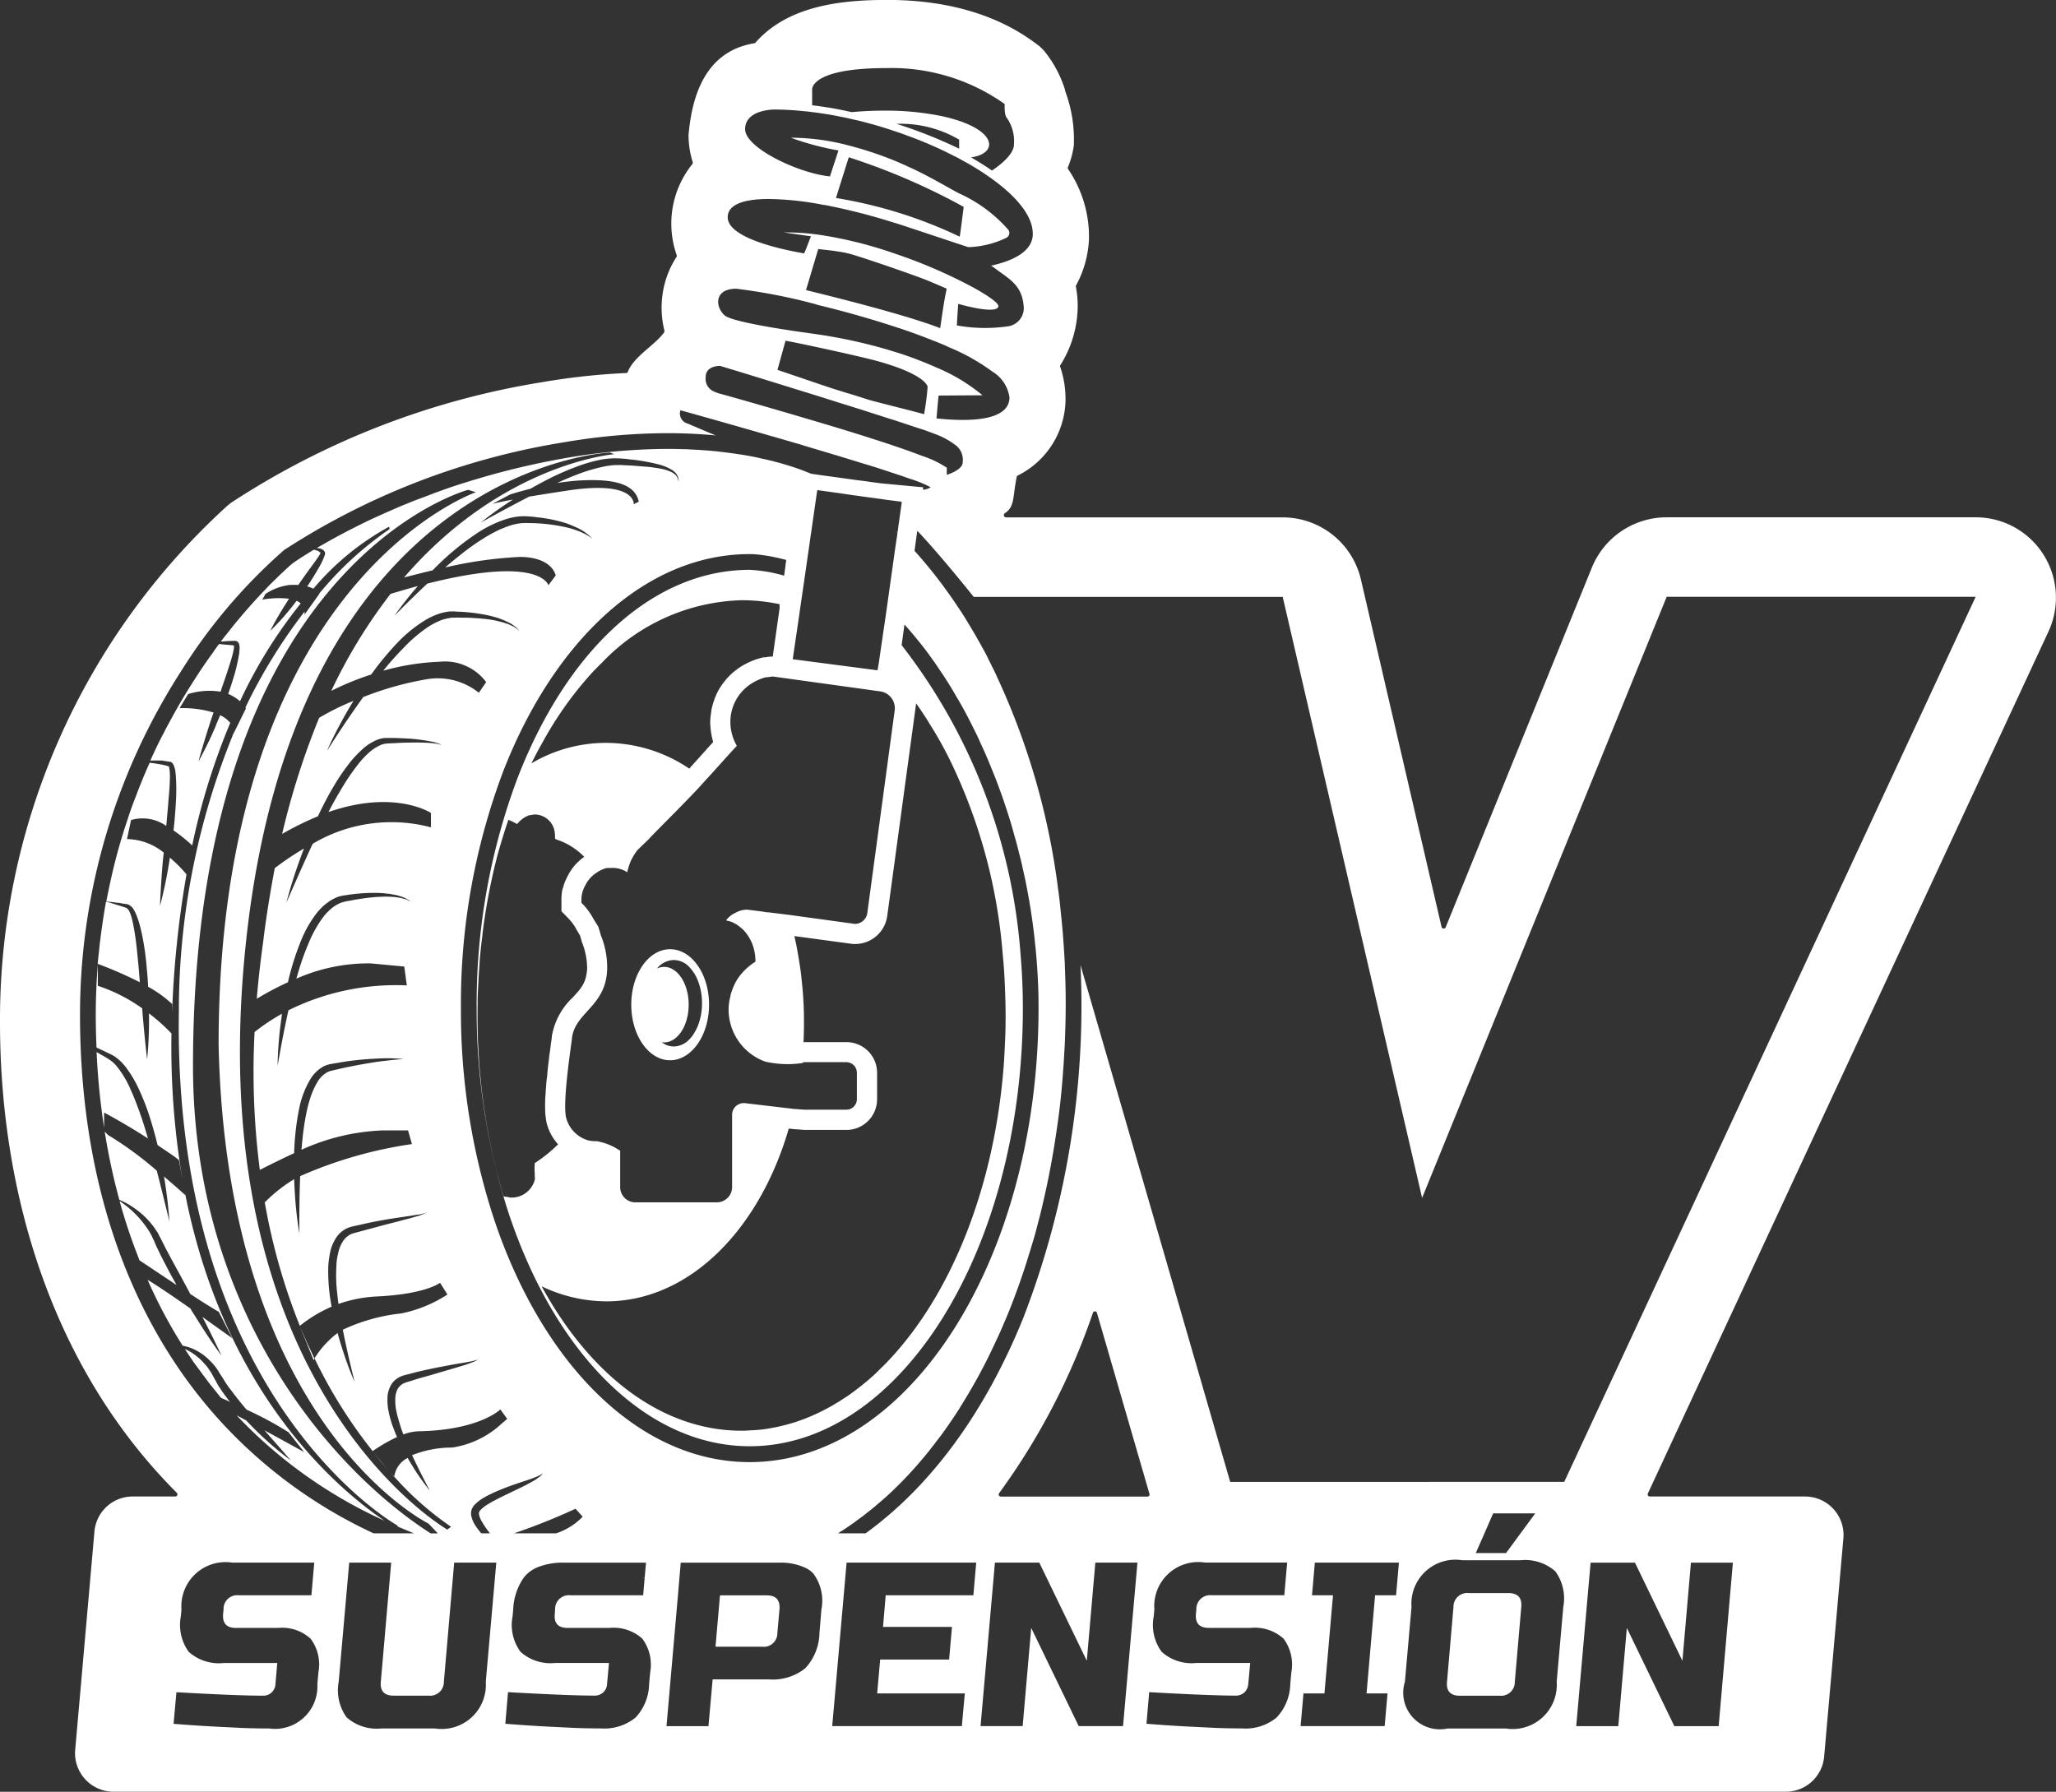 <svg xmlns="http://www.w3.org/2000/svg" width="122.848" height="107.061" viewBox="0 0 122.848 107.061">
  <rect x="0" y="0" width="122.848" height="107.061" fill="#333333" stroke="none"/>
  <g id="Grupo_20" data-name="Grupo 20" transform="translate(-31.519 -27.97)">
    <path id="Trazado_2098" data-name="Trazado 2098" d="M37.417,63.842c-.036-.44-.081-.878-.126-1.317s-.107-.878-.188-1.307a5.2,5.2,0,0,0-.143-.626,2.506,2.506,0,0,0-.109-.287.477.477,0,0,0-.161-.205.088.088,0,0,0-.053-.027l-.081-.027-.161-.054-.321-.1c-.109-.036-.216-.061-.322-.1s-.2-.061-.3-.08c-.09.5-.171,1-.243,1.522-.036.25-.071.5-.1.76-.017.117-.036.241-.044.358s-.027.233-.036.358c-.027.233-.054.475-.073.716a24.4,24.4,0,0,1,2.517,1.1Z" transform="translate(2.402 22.135)" fill="#fff"/>
    <path id="Trazado_2099" data-name="Trazado 2099" d="M39.98,52.766h.18a.048.048,0,0,1,.036.01.124.124,0,0,1,.09.044.019.019,0,0,1,.017.019l.019.008a.1.1,0,0,0,.027.036.475.475,0,0,0,.025.063.988.988,0,0,1,.037.178.764.764,0,0,1-.01.161,1.611,1.611,0,0,1-.027.306,10.913,10.913,0,0,1-.25,1.119c-.109.367-.224.735-.35,1.093-.008.044-.036.088-.044.134a2.709,2.709,0,0,1,.706.438,28.424,28.424,0,0,1,3.627-5.846.905.905,0,0,0-.251-.153c-.143.2-.3.394-.457.582a13.093,13.093,0,0,1-1.11,1.208c.241-.492.519-.957.806-1.424.107-.161.205-.331.312-.492a5.419,5.419,0,0,0-1.594.054l.188-.341a3.4,3.4,0,0,1,1.433-.536c.2-.008.367-.008.528,0a.1.1,0,0,0,.027-.036c.3-.448.626-.888.94-1.317.08-.107.153-.224.233-.331.036-.054.063-.107.1-.161a.3.3,0,0,0,.027-.063c-.008-.027-.063-.063-.107-.1s-.117-.044-.18-.071a.46.46,0,0,0-.115-.027c-.081.046-.161.1-.234.144s-.134.088-.2.124c-.394.243-.635.412-.742.484a.136.136,0,0,0-.036.027.03.03,0,0,0-.019.008s-.161.126-.438.385c-.081.081-.18.17-.287.268-.063.063-.134.126-.207.2l-.151.151c-.2.188-.421.412-.653.664-.109.107-.216.222-.322.339-.429.457-.9.995-1.4,1.6-.144.17-.278.35-.421.528s-.3.368-.44.565l.385-.027C39.783,52.776,39.881,52.776,39.98,52.766Z" transform="translate(5.425 13.495)" fill="#fff"/>
    <path id="Trazado_2100" data-name="Trazado 2100" d="M35.768,67.283l.107.053.1.054c.036.027.063.044.1.071a3.375,3.375,0,0,1,.339.287c.1.107.2.224.287.331.09.126.17.241.251.358a8.5,8.5,0,0,1,.421.743,14.328,14.328,0,0,1,.645,1.567c.178.528.331,1.066.474,1.6.027.126.063.243.09.367.421.3.913.6,1.28.9l.243,1.361a47.128,47.128,0,0,1-.691-8.926,11.254,11.254,0,0,0-1.343-1.2v.071A24.32,24.32,0,0,1,37.96,67.6c-.107-.894-.188-1.772-.268-2.658l-.027-.394A9.822,9.822,0,0,0,35.014,63.2v-1.28c-.08.984-.124,2-.124,3.035,0,.394.008.8.017,1.192.008.25.019.5.027.742l.743.35Z" transform="translate(2.351 23.673)" fill="#fff"/>
    <path id="Trazado_2101" data-name="Trazado 2101" d="M37.874,57.658l.081.008.027.008h.027a.275.275,0,0,1,.088.054c.019.009.036.036.054.044a.135.135,0,0,0,.036.054l.019.054.017.044a1.346,1.346,0,0,1,.09.35c.008.107.027.222.027.331a10.49,10.49,0,0,1,.008,1.307c-.019.429-.054.859-.09,1.29-.017.2-.036.384-.063.572a9.459,9.459,0,0,1,1.12.9,40.056,40.056,0,0,1,2.273-7.324,1.764,1.764,0,0,0-.6-.457c-.107.233-.205.475-.3.716a21.967,21.967,0,0,1-1,2.05c.2-.743.421-1.46.653-2.184.08-.251.161-.5.251-.743a6.433,6.433,0,0,0-2.033-.26l.511-.842a4.254,4.254,0,0,1,1.943-.143,1.035,1.035,0,0,0,.044-.153c.126-.358.251-.716.367-1.074s.233-.708.322-1.066c.019-.088.036-.178.054-.26a.652.652,0,0,0,.008-.124.131.131,0,0,0,0-.081l-.1-.017-.287-.027c-.161-.008-.322-.027-.492-.046h-.008c-.126.161-.251.333-.367.511q-.552.751-1.1,1.612c-.519.8-1.039,1.682-1.541,2.622-.088.161-.178.322-.258.492-.3.555-.574,1.129-.842,1.728.241-.008.484-.008.725,0C37.652,57.63,37.759,57.639,37.874,57.658Z" transform="translate(3.689 15.812)" fill="#fff"/>
    <path id="Trazado_2102" data-name="Trazado 2102" d="M36.235,63.234l.17.027.08.008a.323.323,0,0,1,.109.036.746.746,0,0,1,.3.278,2.856,2.856,0,0,1,.161.322,5.623,5.623,0,0,1,.214.645c.117.446.2.886.27,1.334s.115.878.151,1.324c.037.341.054.672.073,1a7.215,7.215,0,0,1,1.433,1.03v.484a59.828,59.828,0,0,1,.859-8.229,8,8,0,0,0-.995-1c-.017.117-.036.243-.053.367-.144.842-.314,1.692-.538,2.526.036-.869.09-1.719.161-2.578.019-.207.046-.4.063-.618a3.579,3.579,0,0,0-2.193-.806l.241-1.137a2.448,2.448,0,0,1,2.1.35c.017-.107.025-.224.036-.35.036-.421.08-.85.107-1.271.044-.429.071-.85.08-1.271,0-.1,0-.205-.008-.3a2.03,2.03,0,0,0-.036-.287.2.2,0,0,0-.027-.081h-.008l-.081-.025c-.1-.027-.2-.054-.3-.073-.251-.044-.5-.088-.752-.115-.178.394-.35.8-.511,1.208-.107.251-.205.511-.3.771-.071.17-.134.339-.2.519-.1.268-.2.545-.287.832a33.656,33.656,0,0,0-1.056,3.814c-.071.314-.134.636-.2.959a.393.393,0,0,0-.019.107.25.25,0,0,1-.008.08c.214.019.421.046.635.073C36.011,63.19,36.128,63.217,36.235,63.234Z" transform="translate(2.608 18.722)" fill="#fff"/>
    <path id="Trazado_2103" data-name="Trazado 2103" d="M44.638,79.068c.322.411.643.788.949,1.137Z" transform="translate(9.148 35.631)" fill="#fff"/>
    <path id="Trazado_2104" data-name="Trazado 2104" d="M37.537,68.734c-.18-.519-.377-1.029-.6-1.521a5.852,5.852,0,0,0-.823-1.37,2.873,2.873,0,0,0-.278-.278.522.522,0,0,1-.071-.054.543.543,0,0,1-.08-.053A.678.678,0,0,1,35.6,65.4l-.09-.054-.591-.339a41.843,41.843,0,0,0,.448,4.513v-.9s1.29.681,2.624,1.55C37.849,69.693,37.706,69.209,37.537,68.734Z" transform="translate(2.372 25.828)" fill="#fff"/>
    <path id="Trazado_2105" data-name="Trazado 2105" d="M42.952,76.6c-.3-.618-.591-1.261-.878-1.942l.823,2.023Z" transform="translate(7.36 32.556)" fill="#fff"/>
    <path id="Trazado_2106" data-name="Trazado 2106" d="M45.484,80.074a.026.026,0,0,1,.008-.017c-.08-.081-.151-.161-.233-.251Z" transform="translate(9.582 36.146)" fill="#fff"/>
    <path id="Trazado_2107" data-name="Trazado 2107" d="M40.837,70.347l.01-.01a.313.313,0,0,1-.019-.063Z" transform="translate(6.492 29.499)" fill="#fff"/>
    <path id="Trazado_2108" data-name="Trazado 2108" d="M40.723,78.617a.26.26,0,0,0-.063-.073c-.063-.088-.126-.17-.2-.268l-.188-.26-.178-.268-.09-.134c-.027-.054-.054-.1-.081-.153l-.3-.547a.619.619,0,0,0-.08-.124l-.09-.136a1.448,1.448,0,0,0-.18-.233,3.734,3.734,0,0,0-.922-.8,3.176,3.176,0,0,0-.322-.161c.161.251.331.5.5.752.446.609.76,1.03,1.012,1.361l.643.8C40.357,78.445,40.535,78.527,40.723,78.617Z" transform="translate(4.539 33.119)" fill="#fff"/>
    <path id="Trazado_2109" data-name="Trazado 2109" d="M39.131,75.267c-.126-.233-.26-.465-.385-.7l-.339-.645c-.109-.216-.224-.429-.322-.645-.054-.115-.109-.224-.161-.331l-.144-.339c-.053-.1-.1-.207-.143-.306l-.09-.151a.84.84,0,0,0-.09-.153,6.044,6.044,0,0,0-1.728-1.747,34.109,34.109,0,0,0,1.183,3.519v.019C37.332,74.067,38.218,74.659,39.131,75.267Z" transform="translate(2.935 29.484)" fill="#fff"/>
    <path id="Trazado_2110" data-name="Trazado 2110" d="M41.518,81.522a3.025,3.025,0,0,1,.429.519l.17.277.171.26.08.134.081.126.178.26c.134.161.251.331.385.5.214.277.438.555.67.823a21.02,21.02,0,0,1,2.507,1.351l.932,1.183c-.134-.071-1.2-.664-2.373-1.3.519.591,1.057,1.19,1.577,1.8a19.382,19.382,0,0,1-1.962-1.674c-.241-.233-.474-.475-.706-.716-.2-.109-.385-.207-.574-.306a28.031,28.031,0,0,0,8.846,6.3C49.37,89.338,42.369,83.652,40,71.459l.019.143s-.672-.608-1.271-1.11c.151.886.26,1.782.322,2.677-.251-1.012-.494-2.023-.754-3.026a20.876,20.876,0,0,0-2.909-2.13l-.2-.205c.008.1.027.187.044.287a37.757,37.757,0,0,0,.825,3.778v.008a4.657,4.657,0,0,1,1,.572A4.872,4.872,0,0,1,38.134,73.5a1.746,1.746,0,0,1,.107.16l.109.153c.063.107.115.224.178.341s.107.205.161.312l.161.322c.224.421.448.842.681,1.263.268.484.528.976.788,1.46.681.446,1.307.842,1.7,1.064l.806,1.577c-.09-.063-.859-.609-1.782-1.271.394.76.779,1.531,1.137,2.31-.572-.779-1.1-1.594-1.611-2.419-.09-.134-.17-.268-.251-.4-.957-.672-1.969-1.361-2.551-1.709A29.66,29.66,0,0,0,39.862,80.6a3.006,3.006,0,0,1,.555.16A3.249,3.249,0,0,1,41.518,81.522Z" transform="translate(2.571 27.778)" fill="#fff"/>
    <path id="Trazado_2111" data-name="Trazado 2111" d="M59.759,84.132H56.975l-.268,3.07h2.784a.813.813,0,0,0,.913-.833l.126-1.4C60.573,84.409,60.324,84.132,59.759,84.132Z" transform="translate(17.564 39.162)" fill="#fff"/>
    <path id="Trazado_2112" data-name="Trazado 2112" d="M86.131,84.052H83.76a.821.821,0,0,0-.913.833l-.385,4.467c-.054.555.205.833.76.833H85.6a.822.822,0,0,0,.913-.833l.385-4.467C86.948,84.33,86.688,84.052,86.131,84.052Z" transform="translate(35.518 39.106)" fill="#fff"/>
    <path id="Trazado_2113" data-name="Trazado 2113" d="M153.613,61.1a4.787,4.787,0,0,0-4.057-2.22H131.1a4.823,4.823,0,0,0-4.459,2.989l-8.739,21.5a.13.13,0,0,1-.249-.017l-4.817-20.753a4.8,4.8,0,0,0-4.683-3.715H91.631a.137.137,0,0,1-.081-.243c.618-.4.467-.957.716-2.157a.11.11,0,0,1,.063-.1,5.131,5.131,0,0,0,2.857-4.549,5.966,5.966,0,0,0-.322-1.952.114.114,0,0,1,.019-.107,6.674,6.674,0,0,0,1.029-3.625,6.351,6.351,0,0,0-.115-1.093,6.4,6.4,0,0,0,.788-2.758,7.165,7.165,0,0,0-1.244-4.225.132.132,0,0,1-.019-.1,5.289,5.289,0,0,0,.358-1.3,8.239,8.239,0,0,0-.457-3.1,1.56,1.56,0,0,1-.08-.278A6.942,6.942,0,0,0,93.9,31a3.6,3.6,0,0,0-.285-.278c-.9-.681-3.608-2.756-9.07-2.756-2.65,0-5.927.3-7.9,2.568a.053.053,0,0,1-.046.019c-3.089.5-3.751,3.42-3.939,5.47a5.4,5.4,0,0,0,.251,1.638.145.145,0,0,1-.027.117,5.668,5.668,0,0,0-.932,5.435.139.139,0,0,1-.008.107,5.343,5.343,0,0,0-.572,1.154,5.667,5.667,0,0,0-.153,3.25.149.149,0,0,1-.019.109c-.528.742-1.826,1.45-2.166,2.354-.019.036-.044.071-.09.071a40.474,40.474,0,0,0-5.077.555,47.685,47.685,0,0,0-18.5,7.171c-.071.046-.143.109-.214.161A41.474,41.474,0,0,0,31.519,89.066c0,10.116,3.07,20.609,10.564,28.1a.13.13,0,0,1-.088.222H39.434a2.291,2.291,0,0,0-2.274,2.113l-1.146,13a2.3,2.3,0,0,0,2.274,2.526h99.953a2.3,2.3,0,0,0,2.274-2.113l1.146-13a2.3,2.3,0,0,0-2.274-2.526H130.1a.128.128,0,0,1-.117-.187l23.932-51.49A4.818,4.818,0,0,0,153.613,61.1ZM80.045,33.3a.556.556,0,0,1,.143-.322c.306-.375,1.263-.94,4.289-.94a11.687,11.687,0,0,1,6.974,2.078l.1.071s-.044.691.153.861a2.461,2.461,0,0,1,.4,1.558c0,.618-.93,1.3-1.315,1.556-.054-.036-.1-.071-.153-.107-.339-.233-.716-.457-1.091-.681,1.728-.25,1.548-1.772-1.826-2.48a16.733,16.733,0,0,0-3.359-.314c-.706,0-1.37.037-1.96.09-.446-.107-.886-.188-1.288-.26-.314-.044-.645-.1-1.012-.143a.122.122,0,0,0-.054-.008Zm8.784,3.018v.536a28.265,28.265,0,0,0-3.743-1.485A6.9,6.9,0,0,1,88.829,36.314ZM77.458,39.86a18.176,18.176,0,0,1,3.294.358h.036c.063.008.126.025.188.036a36.006,36.006,0,0,1,3.929,1.012.033.033,0,0,1,.027.008c.161.044.331.1.492.153,1.012.331,3.519,1.173,3.922,1.3a.387.387,0,0,0,.1.008,5.6,5.6,0,0,0,2.2-.555.326.326,0,0,0,.134-.465,8.608,8.608,0,0,0-2.945-2.186c-.027-.008-.063-.036-.09-.044-.9-.492-1.942-1.11-3.043-1.594a.3.3,0,0,0-.09-.044c-.126-.054-.26-.109-.385-.17a21.055,21.055,0,0,0-2.991-1.013,13.5,13.5,0,0,0-3.464-.465,16.726,16.726,0,0,0,2.846.762l-.509,1.548c-1.853-.178-5.068-1.692-5.068-2.819,0-1.147,1.629-1.175,1.736-1.175a16.7,16.7,0,0,1,1.864.109,1.824,1.824,0,0,1,.205.017c.063.01.134.019.2.027.331.036.662.09,1,.144.214.036.429.071.653.124.214.037.438.09.662.136.107.025.207.053.314.071a.218.218,0,0,0,.071.017c.735.18,1.46.385,2.176.628.1.036.2.071.3.1l.375.134a.113.113,0,0,1,.063.027A22.836,22.836,0,0,1,88.542,37.3a1.093,1.093,0,0,1,.178.09.429.429,0,0,1,.117.063.287.287,0,0,1,.08.044,15.55,15.55,0,0,1,1.5.9l.18.124c.063.036.115.081.178.126,1.514,1.085,2.454,2.247,2.454,3.286V42c-.036.959-1.1,1.46-1.971,1.711-.09.027-.178.053-.26.071-.1.027-.178.044-.268.063a1.965,1.965,0,0,1,.233.153l.216.161c.733.536,1.433.922,1.512,2.174A1.1,1.1,0,0,1,91.8,47.46a9.543,9.543,0,0,1-3.106-.044c.008-.3.08-1.29.08-1.29s2.256.662,2.4.161c.063-.2-.779-.788-2.132-1.468a2.126,2.126,0,0,0-.2-.1A30.135,30.135,0,0,0,85.212,43.2a.579.579,0,0,0-.109-.036,25,25,0,0,0-4.333-1.119,14.075,14.075,0,0,0-2.256-.188h-.161l1.629.233c-.027.008-.358.949-.421,1.02C78.3,42.894,75,42.205,75,40.951,75,40.182,75.971,39.86,77.458,39.86Zm4.011-.059c.054-.178.764-2.434.764-2.434A39.2,39.2,0,0,1,89.1,40.331s-.221,1.779-.239,1.779A27.343,27.343,0,0,0,81.469,39.8Zm6.226,7.777c-2.015-.788-6.3-1.853-8.016-2.274l.732-2.458c0,.019,1.141.1,1.811.273.555.126,4,1.314,4.712,1.609.01,0,1.152.485,1.152.494C87.88,46.145,87.73,47.408,87.695,47.577ZM75.5,45.221h.01a34.679,34.679,0,0,1,4.7.913c.071.027.153.046.241.073,1.487.358,3.135.823,4.71,1.343.08.027.153.044.224.071q1.021.349,1.96.725c.019.01.036.01.054.019.285.115.555.224.815.35a12.238,12.238,0,0,1,2.6,1.458,2.15,2.15,0,0,1,1.022,1.541c0,1.843-4.1,1.261-4.36,1.261,0,0,.09-1.091.126-1.37l2.622-.017A10.757,10.757,0,0,0,87.4,49.9l-.054-.027c-.6-.26-1.29-.536-2.1-.8-.233-.073-.482-.144-.733-.224a31,31,0,0,0-4.3-.923l-.564-.08s-4.272-.574-4.817-1.02C74.271,46.359,74.137,45.232,75.5,45.221Zm11.236,7.5c-.341-.107-2.828-.723-3.257-.847-.457-.144-.932-.3-1.414-.44l-.645-.2c-.492-.153-3.43-1.163-3.447-1.163l.482-1.743c1.047.188,4.644.976,5.557,1.236l.134.037c.207.061.4.124.6.187,1.889.618,2.193,1.173,2.2,1.3A15.941,15.941,0,0,1,86.732,52.724Zm-12.2-2.891s.536.161,1.387.421,2.033.626,3.3,1.02l.348.107c.878.27,1.8.565,2.687.842.9.278,1.772.565,2.534.806.088.027.178.054.26.081.1.036.178.061.268.088.591.2,1.1.368,1.5.492a.331.331,0,0,0,.09.036c.187.073.339.126.457.171a4.614,4.614,0,0,1,1.181.626c.017.008.036.027.054.036a1.1,1.1,0,0,1,.438,1.039c0,.375-.626.635-.859.716a.224.224,0,0,1-.09.027v-.421a6.069,6.069,0,0,0-1.477-.708c-1.621-.626-4.262-1.45-6.67-2.157-2.739-.815-5.175-1.5-5.408-1.558a2.392,2.392,0,0,1-.492-.2.009.009,0,0,0-.01-.008.817.817,0,0,1-.348-.788C73.68,49.842,74.457,49.833,74.53,49.833ZM36.3,88.627a37.894,37.894,0,0,1,6.042-20.556,32.567,32.567,0,0,1,6.1-7.19l.017-.017.019-.019A43.285,43.285,0,0,1,65.263,54.39a36.954,36.954,0,0,1,6.151-.538c1.039,0,2,.054,2.865.134-.358-.151-.681-.285-.949-.4-.421-.178-.7-.3-.771-.322a.62.62,0,0,1-.385-.779c.8.216,4.029,1.129,7.288,2.078.019.008.046.019.071.027,1.137.339,2.356.7,3.529,1.066l.143.044c.134.036.268.08.4.117l.019.025h.063c.708.234,1.351.44,1.87.618a.383.383,0,0,0,.1.036l.019.01c.054.008.09.036.134.044a.543.543,0,0,0,.1.036,6.6,6.6,0,0,1,1.217.5.916.916,0,0,1-.465.143l.019-.143-2.5-.234-.752-.1-.153-.025-.653-.081-.241-.036-1.9-.26L80,56.279h-.019a.579.579,0,0,0-.107-.046,14.114,14.114,0,0,0-1.361-.482c-.205-.063-.421-.126-.645-.18-.115-.036-.233-.063-.35-.09-.17-.044-.331-.08-.509-.115-.216-.054-.44-.1-.672-.144-.287-.053-.591-.1-.894-.143-.287-.044-.591-.08-.9-.117-.547-.063-1.119-.107-1.736-.134-.117-.008-.243-.017-.377-.017-.331-.01-.662-.019-1.012-.019a36.3,36.3,0,0,0-5.99.528,46.457,46.457,0,0,0-5.085,1.173c-.708.207-1.4.421-2.05.645-.331.117-.662.233-.984.358s-.645.243-.949.358c-.18.063-.358.144-.538.216-.367.143-.716.3-1.056.448-.171.071-.341.151-.5.222-.547.243-1.047.484-1.5.716-.233.117-.465.234-.681.35-.322.17-.626.331-.894.484s-.53.3-.752.429a.725.725,0,0,1,.2.027.518.518,0,0,1,.233.126.25.25,0,0,1,.044.063l.008.017.01.01v.025a.061.061,0,0,1,.008.037v.025a.418.418,0,0,1-.036.134,1.936,1.936,0,0,1-.081.207,4.067,4.067,0,0,1-.178.367c-.243.429-.5.85-.771,1.254a1.81,1.81,0,0,1,.368.134A15.9,15.9,0,0,1,54.77,59.44l.027.143a20.48,20.48,0,0,0-4.208,3.86l.008.017-.886,1.236a1.4,1.4,0,0,0,.008-.188,32.131,32.131,0,0,0-3.537,5.74c.01.008.019.027.036.044L45.5,71.75v-.027a43.8,43.8,0,0,0-3.294,16.751c-.339,23.144,13.035,30.63,13.035,30.63l.063.09c.054.017.1.044.153.063.26.107.519.222.8.331H53.839a28.878,28.878,0,0,1-9.391-6.966C39.12,106.632,36.3,98.332,36.3,88.627ZM86.4,66.271c.278.339.555.7.806,1.064.143.188.268.377.394.565.367.536.725,1.091,1.056,1.682.4.653.762,1.353,1.112,2.069.115.224.222.448.321.681.216.457.421.93.618,1.414.153.377.306.752.448,1.137a.749.749,0,0,1,.046.126c.115.314.233.626.331.94.088.25.17.5.25.752.1.322.2.645.287.967s.188.653.268.984.171.653.243.984.153.672.224,1.012l.134.708c.08.429.153.859.214,1.288.081.547.153,1.085.207,1.64.027.233.053.474.071.716.027.268.044.547.063.823.017.251.036.511.044.771.027.536.036,1.074.036,1.611,0,14.979-7.726,27.128-17.262,27.128-6.66,0-12.453-5.944-15.318-14.656A39.9,39.9,0,0,1,59.06,88.206a39.379,39.379,0,0,1,2.515-14.118c3.026-7.8,8.5-13.01,14.736-13.01a4.577,4.577,0,0,1,.492.027c.09.008.188.019.287.036a6.565,6.565,0,0,1,.762.134c.088.019.187.036.285.063.117.027.243.054.358.09l-.008.08-.027.171-.017.178-.036.243-.036.268a8.829,8.829,0,0,0-2.061-.35c-5.657,0-10.842,4.647-13.859,12.418A38.45,38.45,0,0,0,60,88.206a39.325,39.325,0,0,0,1.889,12.185c2.848,8.631,8.381,13.994,14.424,13.994,9,0,16.323-11.747,16.323-26.179,0-1.074-.046-2.14-.136-3.177v-.01a34.149,34.149,0,0,0-7.108-18.5l.161-1.173.008-.063C85.846,65.6,86.125,65.93,86.4,66.271ZM60.312,118.888a5.548,5.548,0,0,0,.484.7h-.519a3.908,3.908,0,0,1-.358-.475,1.653,1.653,0,0,1-.241-.572.818.818,0,0,1,.025-.385.877.877,0,0,1,.046-.09c.017-.036.036-.054.044-.08s.036-.046.054-.073l.063-.063a2.505,2.505,0,0,1,.474-.367c.17-.1.341-.188.511-.268.339-.161.681-.3,1.03-.429s.7-.243,1.047-.358c.17-.054.348-.117.519-.188a1.494,1.494,0,0,0,.241-.107.556.556,0,0,0,.224-.153.579.579,0,0,1-.18.216c-.071.053-.151.107-.222.161-.161.107-.322.187-.484.277-.331.18-.664.331-.995.492s-.662.314-.976.484c-.161.08-.312.17-.457.26a1.754,1.754,0,0,0-.385.3.4.4,0,0,0-.107.144.284.284,0,0,0-.008.151A1.327,1.327,0,0,0,60.312,118.888ZM57.2,117.035c-.321-.394-.608-.8-.886-1.225-.151-.243-.3-.484-.438-.726a1.482,1.482,0,0,0-.8,1.12,18.575,18.575,0,0,0,3.393,2.991l-.222.17s-14.89-8.532-12.025-35.15c3.045-28.427,21.739-29.206,21.739-29.206l.26.1s-6.643.509-12.562,7.368c.2-.054.85-.224,1.711-.429a15.977,15.977,0,0,1,2.739-2.274,6.952,6.952,0,0,1,1.657-.788,3.9,3.9,0,0,1,.93-.17h.233c.081.008.153.008.234.017a3.616,3.616,0,0,1,.446.046,8.426,8.426,0,0,1,1.774.367l.214.08.207.09c.071.027.143.063.205.09s.134.071.205.107a2.508,2.508,0,0,1,.7.555,2.105,2.105,0,0,0-.368-.251l-.088-.053-.109-.046a1.155,1.155,0,0,0-.2-.088,5.139,5.139,0,0,0-.832-.26,10.4,10.4,0,0,0-1.738-.233c-.151-.01-.3-.01-.438-.01-.071,0-.153-.008-.224-.008l-.205.008a3.346,3.346,0,0,0-.815.18c-.134.044-.26.1-.394.151s-.26.117-.385.18q-.39.2-.752.429a14.425,14.425,0,0,0-1.416,1.02c-.285.224-.564.458-.832.691a24.684,24.684,0,0,1,4.413-.628s1.826-.1,2.195,1.1l-.44.591s-.457-1.816-7.234-.1c-.672.628-1.326,1.271-1.969,1.925a21.72,21.72,0,0,1,1.405-1.78c-.511.134-1.049.3-1.629.465a31.079,31.079,0,0,0-3.546,5.8,16.47,16.47,0,0,1,2.381-.976c.115-.151.224-.3.331-.448a18.45,18.45,0,0,1,1.28-1.494,8.168,8.168,0,0,1,1.55-1.263,4.226,4.226,0,0,1,.932-.44,3.519,3.519,0,0,1,.518-.115,1.306,1.306,0,0,1,.27-.01.619.619,0,0,1,.126,0l.124.01a10.614,10.614,0,0,1,1.979.249c.081.019.161.046.243.063l.241.073c.081.025.153.061.233.088.036.019.081.027.117.046l.115.053a.648.648,0,0,1,.109.054l.115.054a1.545,1.545,0,0,1,.207.134,1.729,1.729,0,0,1,.2.151.861.861,0,0,1,.161.188,1.415,1.415,0,0,0-.4-.287c-.071-.025-.143-.071-.214-.1l-.117-.044a.6.6,0,0,1-.115-.036,5.642,5.642,0,0,0-.94-.216c-.161-.027-.322-.036-.484-.053s-.322-.027-.484-.036-.322-.019-.484-.019-.322,0-.484-.008l-.124.008h-.117a.919.919,0,0,0-.224.027,2.572,2.572,0,0,0-.438.107,4.5,4.5,0,0,0-.825.421,8.93,8.93,0,0,0-1.441,1.227,18.466,18.466,0,0,0-1.236,1.387,14.444,14.444,0,0,1,3.376-.536,3.074,3.074,0,0,1,2.775,1.217l-.438.636a3.927,3.927,0,0,0-3.072-.815,19.073,19.073,0,0,0-3.841,1.074v.008c-.752,1.039-1.468,2.113-2.157,3.2.251-.591.547-1.163.859-1.736.224-.421.467-.832.718-1.244a14.523,14.523,0,0,0-2.05,1.012,46.244,46.244,0,0,0-2.212,6.939,17.429,17.429,0,0,1,2.139-1.056c.019-.037.027-.063.046-.1.268-.565.563-1.129.886-1.675a12.393,12.393,0,0,1,1.083-1.567,7.13,7.13,0,0,1,.681-.7,3.326,3.326,0,0,1,.4-.3,2.959,2.959,0,0,1,.457-.233,1.511,1.511,0,0,1,.53-.107h.484l.474.019.484.025c.314.027.635.063.949.117.161.027.314.054.475.09.071.027.151.044.224.071a1.043,1.043,0,0,1,.222.1,2.632,2.632,0,0,0-.465-.1c-.153-.019-.314-.027-.465-.036-.322-.008-.636-.019-.949-.008l-.475.008-.474.027-.234.008-.126.008a.42.42,0,0,0-.107.008,1.148,1.148,0,0,0-.4.109,2.685,2.685,0,0,0-.716.492,5.339,5.339,0,0,0-.609.672,13.618,13.618,0,0,0-1.029,1.531c-.251.419-.494.85-.716,1.288,3.965-1.378,6.124.054,6.124.054v.859a9.2,9.2,0,0,0-7.056.976c-.027.046-.044.081-.063.117-.519,1.127-1.02,2.264-1.522,3.41a29.828,29.828,0,0,1,1.057-3.24,17.1,17.1,0,0,0-1.747,1.173c-.268,1.405-.511,2.882-.7,4.45-.161,1.154-.287,2.264-.377,3.357a17.847,17.847,0,0,1,1.862-.986,15.763,15.763,0,0,1,.789-2.5,6.769,6.769,0,0,1,.984-1.7,4.7,4.7,0,0,1,.35-.367,4.914,4.914,0,0,1,.411-.312,2.874,2.874,0,0,1,.475-.234c.088-.025.17-.044.26-.061l.071-.019h.054l.124-.019a10.206,10.206,0,0,1,1.962-.124l.241.017.251.027a1.182,1.182,0,0,1,.241.036l.117.019.126.025.115.027.117.036c.08.027.161.054.233.081a1.852,1.852,0,0,1,.224.115.594.594,0,0,1,.187.144,1.207,1.207,0,0,0-.429-.188c-.08-.019-.161-.044-.233-.054l-.115-.017-.126-.019a5.542,5.542,0,0,0-.949-.017,3.936,3.936,0,0,0-.475.036c-.161.008-.322.036-.475.053l-.474.073c-.161.027-.314.063-.475.088l-.115.019-.054.019-.054.008c-.071.017-.143.044-.205.063a2.279,2.279,0,0,0-.385.205,2.646,2.646,0,0,0-.339.287,2.493,2.493,0,0,0-.3.331,6.193,6.193,0,0,0-.5.771,7.361,7.361,0,0,0-.4.832,15.116,15.116,0,0,0-.626,1.763c-.036.117-.063.224-.1.341a10.652,10.652,0,0,1,4.449-.913l2,.188.151,1.127a14.441,14.441,0,0,0-7.073,1.487c-.241,1.091-.457,2.2-.645,3.313,0-.636.054-1.271.109-1.908.044-.394.1-.8.151-1.2a12.274,12.274,0,0,0-1.638,1.093,45.79,45.79,0,0,0,.314,8.237c.115-.054,1.039-.53,2.05-1a15.668,15.668,0,0,1,.3-2.66,5.517,5.517,0,0,1,.7-1.808,2.1,2.1,0,0,1,.762-.716c.036-.019.08-.036.115-.054l.134-.044.136-.036c.044-.01.08-.01.115-.019.161-.027.314-.054.475-.08a16.561,16.561,0,0,1,1.9-.216c.323-.019.636-.036.957-.036s.636.017.959.053c-.322.01-.636.046-.949.081s-.628.071-.94.126c-.618.1-1.244.214-1.853.35-.153.036-.3.071-.465.107l-.109.027-.1.025-.088.037a.248.248,0,0,0-.09.044,1.561,1.561,0,0,0-.574.582,4.8,4.8,0,0,0-.375.806,8.681,8.681,0,0,0-.243.867,15.252,15.252,0,0,0-.277,1.809c-.019.188-.036.367-.054.555a12.886,12.886,0,0,1,4.817-1.156H55.9l.233.815a25.589,25.589,0,0,0-6.679,1.916c-.046,1.137-.054,2.274-.046,3.42-.107-.608-.178-1.225-.233-1.853-.036-.457-.063-.922-.08-1.387a9.116,9.116,0,0,0-1.755,1.387,36.6,36.6,0,0,0,2.094,7.378,8.241,8.241,0,0,1,1.9-1.146,11.033,11.033,0,0,1-.2-2.427,5.7,5.7,0,0,1,.134-.922,2.556,2.556,0,0,1,.412-.878,1.589,1.589,0,0,1,.385-.35,1.476,1.476,0,0,1,.474-.205c.153-.036.3-.071.448-.1l.44-.1c.591-.126,1.181-.233,1.78-.322l.9-.134c.153-.027.3-.046.448-.071a1.482,1.482,0,0,0,.429-.117,1.124,1.124,0,0,1-.2.107l-.216.081c-.151.044-.3.08-.438.126-.3.08-.582.151-.878.233-.582.143-1.156.3-1.738.457l-.867.233a1.124,1.124,0,0,0-.6.429,1.979,1.979,0,0,0-.312.725,3.576,3.576,0,0,0-.117.833,9.286,9.286,0,0,0,.063,1.719c.019.178.036.348.063.519a8.176,8.176,0,0,1,2.337-.448c2.9-.143,3.732-.815,3.732-.815l.44.7a7.9,7.9,0,0,1-2.75,1.129,10.956,10.956,0,0,0-3.5.976c.205,1.047.448,2.086.708,3.125-.243-.547-.448-1.1-.636-1.665-.143-.421-.268-.842-.385-1.263a5.532,5.532,0,0,0-1.378,1.512,29.134,29.134,0,0,0,3.474,5.543,10,10,0,0,1,1.458-.842.221.221,0,0,0-.025-.046c-.1-.241-.188-.474-.278-.716a6.867,6.867,0,0,1-.2-.752,3.257,3.257,0,0,1-.071-.788,1.625,1.625,0,0,1,.224-.823,1.155,1.155,0,0,1,.312-.341,1.441,1.441,0,0,1,.4-.205.894.894,0,0,0,.1-.027l.1-.027.178-.044.377-.1c.251-.063.492-.117.743-.17s.5-.107.752-.153l.752-.143.752-.126c.126-.027.251-.044.375-.071.063-.019.117-.027.18-.046a.367.367,0,0,0,.17-.08.484.484,0,0,1-.151.115,1.6,1.6,0,0,1-.18.073c-.117.053-.241.088-.358.134-.241.08-.492.151-.733.224l-1.46.429-.735.205-.358.117-.178.053-.1.027c-.027.008-.046.019-.073.027a.844.844,0,0,0-.268.143.945.945,0,0,0-.2.216,1.348,1.348,0,0,0-.153.609,3.086,3.086,0,0,0,.054.689,6.2,6.2,0,0,0,.18.7c.071.251.151.492.25.743a2.855,2.855,0,0,1,.878-.188c3.68-.063,4.915-1.307,4.915-1.307l.412.565-.35.3a5.534,5.534,0,0,1-2.936,1.414,6.388,6.388,0,0,0-2.4.457Q56.645,115.989,57.2,117.035ZM43.051,91.672c0-30.066,16.438-34.435,16.438-34.435l.465.144S44.581,62.7,44.581,90.4c.492,22.713,12.535,28.6,12.535,28.6l.564.591H57.25C51.43,115.862,43.051,106.408,43.051,91.672Zm23.055-34.99c1.862-.107,3.339.107,3.581,1.263l-.3.153s.143-1.443-3.967-.815c-.94.143-1.684.26-2.274.358-.976.5-1.933,1.02-2.892,1.548a20.892,20.892,0,0,1,1.916-1.37c-.833.153-1.137.233-1.236.26L62,57.515s.492-.161,1.217-.341c.4-.233.789-.438,1.191-.643a16.517,16.517,0,0,1,1.531-.664,8.838,8.838,0,0,1,1.621-.457l.214-.027.216-.017a3.429,3.429,0,0,1,.438-.008c.153,0,.287.017.421.025s.278.036.412.046a11.48,11.48,0,0,1,1.648.3,2.847,2.847,0,0,1,.777.331.9.9,0,0,1,.09.063c.027.027.054.046.081.071l.071.081c.017.027.036.063.054.09a.638.638,0,0,1,.08.4.774.774,0,0,0-.134-.367,1,1,0,0,0-.314-.233,2.914,2.914,0,0,0-.76-.216c-.268-.044-.538-.081-.806-.1s-.547-.044-.815-.063c-.143-.008-.277-.008-.412-.019s-.277-.017-.4-.008a2.665,2.665,0,0,0-.385.019l-.2.027a1.567,1.567,0,0,0-.2.036,9.845,9.845,0,0,0-1.539.446c-.429.161-.859.341-1.28.538C65.255,56.763,65.693,56.709,66.105,56.682Zm-.2,61.437.429.474a3.885,3.885,0,0,1-1.585.995H62.237A38.022,38.022,0,0,0,65.908,118.119Zm15.81-60.675.538.08.251.036.151.019.5.071,1,.134.287.044.788.1.171.027-.027.216-.071.492-.161,1.154c-.09-.088-.18-.17-.27-.26l.27.27-.161,1.083v.008L84.521,64.2v.008l-.134.923v.017l-.036.224-.3,2.05v.036l-.1.563-5.066-.662.411-2.794v-.017l.268-1.826.027-.2.036-.243.073-.509.618-4.289.008-.027.027-.2Zm-1.28-.959c.027.008.054.027.081.036s.036.027.053.036a.46.46,0,0,1-.071-.036A.368.368,0,0,1,80.439,56.485Zm-16.966,41.6v.161a.722.722,0,0,1,.008.134.29.29,0,0,1-.008.09,1.427,1.427,0,0,1-1.387,1.057c-.144,0-.243-.054-.385-.054a.243.243,0,0,1-.073-.019.03.03,0,0,0-.017-.008c-.126-.411-.241-.842-.358-1.271-.143-.547-.268-1.091-.385-1.646s-.224-1.137-.322-1.719a.749.749,0,0,1-.017-.144c-.063-.358-.117-.725-.161-1.091-.054-.394-.1-.8-.134-1.208-.036-.287-.054-.574-.081-.861-.008-.126-.017-.25-.017-.367-.019-.205-.027-.412-.037-.618-.036-.6-.044-1.208-.044-1.818,0-.25,0-.509.008-.76v-.331c.01-.27.019-.538.036-.806.019-.421.046-.842.073-1.253s.071-.825.115-1.227c.027-.205.054-.4.071-.609a36.215,36.215,0,0,1,.9-4.691c.2-.708.412-1.405.645-2.078l.008.01a4.555,4.555,0,0,1,.511.25,1.624,1.624,0,0,1,.725-.528c.1,0,.241-.044.339-.044a1.218,1.218,0,0,1,1.192,1.181.617.617,0,0,1,.008.126v.134l.054.044a4.092,4.092,0,0,1,1.692,1.047,2.9,2.9,0,0,0-.306.243,3.171,3.171,0,0,0-.25.251,3.322,3.322,0,0,0-.44.662,3.531,3.531,0,0,0-.17.367,3.12,3.12,0,0,0-.107.341.786.786,0,0,0-.046.151c-.017.09-.025.18-.036.278,0,.036-.008.08-.008.115v.842l.341.35a3.276,3.276,0,0,1,.474.591c.071.134.143.251.205.358a1.55,1.55,0,0,0,.081.134c.036.1.054.18.09.287l.017.09.008.017a4.185,4.185,0,0,1,.314,1.407v.061a.639.639,0,0,1,0,.18v.036a2,2,0,0,1-.036.26,1.617,1.617,0,0,1-.044.216,1.913,1.913,0,0,1-.306.618,1.992,1.992,0,0,1-.126.161c-.107.124-.222.26-.358.4a4.13,4.13,0,0,0-1.217,2.212l-.019.09v.044c0,.071-.025.205-.053.394-.027.233-.054.457-.09.672-.027.268-.063.528-.09.769-.008.09-.017.18-.027.26-.008.126-.017.243-.036.368s-.025.233-.036.348a.2.2,0,0,0,0,.071c-.017.1-.017.2-.027.3s-.008.178-.017.268c-.008.115-.019.224-.019.331-.008.233-.008.438,0,.635,0,.063.01.126.01.18-.01.008-.01.008-.01.019s.01.017.01.017v.008c0,.019,0,.027.008.036.008.09.017.161.027.234s.027.143.036.205a2.982,2.982,0,0,0,.689,1.3l-.027.027a8.762,8.762,0,0,1-1.361,1.091.326.326,0,0,0-.008.1.539.539,0,0,0-.008.126,1.389,1.389,0,0,0,0,.188V97.9A1.314,1.314,0,0,0,63.473,98.081Zm10.5-26.644a4.65,4.65,0,0,0,.161.861,1,1,0,0,1-.09.107c-.117.126-.224.241-.331.367-.305.341-.618.689-.923,1.022a.805.805,0,0,1-.08.1,8.927,8.927,0,0,0-4.96-1.541,8.742,8.742,0,0,0-4.433,1.2.026.026,0,0,0-.017.008h-.019c.2-.394.4-.788.618-1.163a21.442,21.442,0,0,1,3.089-4.333c.161-.161.322-.333.484-.484a11.953,11.953,0,0,1,8.352-3.751,10.889,10.889,0,0,1,2.293.241L78.1,64.1v.216L77.691,67.2a2.184,2.184,0,0,0-.394.036.076.076,0,0,1-.046.01h-.115l-.144.036a4.328,4.328,0,0,0-1.414.662c-.1.08-.2.153-.3.241s-.18.171-.268.26c-.063.073-.126.144-.18.216a3.631,3.631,0,0,0-.563.932c-.019.053-.046.115-.063.17l-.054.161c-.017.053-.036.115-.054.17-.017.09-.044.17-.061.26-.01.063-.019.126-.027.2-.01.054-.019.126-.027.188v.008a1.816,1.816,0,0,0-.019.216,1.389,1.389,0,0,0-.008.187v.01A2.522,2.522,0,0,0,73.975,71.436Zm-10.09,33.386a9.034,9.034,0,0,0,3.868.9c4.932,0,9.14-4.252,10.9-10.323l.171.019h.017l.027.008.626.044.046.01H82.1a1.835,1.835,0,0,0,1.826-1.826V92.065A1.833,1.833,0,0,0,82.1,90.239h-2.57c.019-.4.027-.8.027-1.2,0-.429-.008-.861-.036-1.281-.008-.222-.027-.446-.046-.67s-.044-.457-.071-.689a1.292,1.292,0,0,0-.017-.18c-.027-.233-.063-.474-.1-.708a.1.1,0,0,0-.01-.053c-.036-.251-.08-.492-.126-.743-.036-.205-.071-.4-.124-.609a1.783,1.783,0,0,0-.046-.205l3.376.457a1.338,1.338,0,0,0,.251.017,1.935,1.935,0,0,0,1.925-1.682L86.259,70c.224.314.448.645.662.986.107.17.205.339.314.509a21.779,21.779,0,0,1,1.236,2.293,32.284,32.284,0,0,1,2.964,11.236c.063.608.1,1.217.126,1.843.025.609.044,1.219.044,1.826,0,.519-.008,1.03-.036,1.541-.019.492-.046.984-.081,1.468-.572,7.27-3.142,13.582-6.83,17.511-.136.144-.27.287-.412.421s-.287.287-.429.421c-.306.287-.628.555-.949.806-.171.134-.341.26-.511.385s-.358.241-.538.358a2.686,2.686,0,0,1-.285.178c-.188.117-.385.233-.574.331a11.836,11.836,0,0,1-1.263.592c-.224.088-.446.17-.67.241a11.574,11.574,0,0,1-1.979.44c-.2.017-.377.036-.563.044-.027,0-.054.008-.073,0-.2.017-.384.027-.582.027-4.754,0-9.014-3.294-11.915-8.568a.579.579,0,0,1-.037-.073ZM84.1,69.279a1.015,1.015,0,0,1,.876,1.154L83.34,82.538a.749.749,0,0,1-.733.636.224.224,0,0,1-.081-.01l-3.849-.528-1.244-.153H77.35l-.322-.053-.859-.107a1.439,1.439,0,0,0-.735.205.71.71,0,0,0-.088.044.861.861,0,0,0-.224.161.522.522,0,0,0-.126.117.03.03,0,0,0-.008.017h-.01c-.008.019-.025.027-.036.046l-.027.036.01.008v.019a1.536,1.536,0,0,1,.358.1c.036.017.08.044.115.063a1.156,1.156,0,0,1,.161.088c.1.073.2.153.3.233a2.39,2.39,0,0,1,.377.457c.017.027.036.054.054.09s.036.063.053.09l.071.143c.019.046.046.1.063.153a2.884,2.884,0,0,1,.18,1.039,3.553,3.553,0,0,0-1.057,1.012,3.173,3.173,0,0,0-.312.626c-.027.071-.054.153-.081.224s-.036.161-.053.233a3.065,3.065,0,0,0-.1.762A3.313,3.313,0,0,0,77.234,91.4a5.961,5.961,0,0,0,2.212.09l.1-.054H82.1a.633.633,0,0,1,.618.628v1.594a.631.631,0,0,1-.618.618H79.588l-.626-.046-2.884-.339a.3.3,0,0,0-.09-.01.7.7,0,0,0-.725.681V98.9a.916.916,0,0,1-.913.913H69.489a.91.91,0,0,1-.913-.913V96.73a3.61,3.61,0,0,0-1.4-.574,1.8,1.8,0,0,1-.528-.053,1.9,1.9,0,0,1-1.3-1.344c-.243-.966.35-4.6.35-4.8.222-1.55,2.1-1.889,2.1-4.191a5.088,5.088,0,0,0-.385-1.933c-.044-.188-.1-.331-.143-.484-.1-.188-.243-.375-.339-.563a3.982,3.982,0,0,0-.672-.878V81.68a1.759,1.759,0,0,1,.241-.825,1.842,1.842,0,0,1,.628-.716,1.957,1.957,0,0,1,.618-.3c.115-.008.214-.008.321-.008a1.554,1.554,0,0,1,.932.26,3.5,3.5,0,0,1,.216-.689,3.969,3.969,0,0,1,.367-.609c.287-.3.626-.582.913-.913.788-.8,1.611-1.621,2.4-2.444.268-.277.519-.555.769-.832.626-.672,1.254-1.4,1.881-2.069a2.882,2.882,0,0,1-.385-1.4,2.713,2.713,0,0,1,1.1-2.212,3,3,0,0,1,1.012-.484,1.163,1.163,0,0,0,.241-.025,1.2,1.2,0,0,1,.2-.019l.4.054ZM50.544,127.9l-.063.7a2.535,2.535,0,0,1-2.882,2.649q-.713,0-1.5-.027l-1.281-.063q-1.41-.066-2.928-.188l.171-1.889c2.532.144,4.252.207,5.156.207a.72.72,0,0,0,.76-.689l.109-1.263H44.877a2.7,2.7,0,0,1-2.078-.664,2.744,2.744,0,0,1-.474-2.13l.036-.412a2.639,2.639,0,0,1,3.035-2.792h4.9l-.17,1.952H45.79a.813.813,0,0,0-.913.84l-.027.278c-.044.555.207.832.762.832h2.515a2.524,2.524,0,0,1,1.952.645A2.559,2.559,0,0,1,50.544,127.9Zm10.566-5.846-.565,6.4a2.639,2.639,0,0,1-3.035,2.794h-3.2a2.725,2.725,0,0,1-2.078-.662,2.77,2.77,0,0,1-.475-2.132l.628-7.117h2.507l-.618,7.117c-.054.555.205.833.76.833h2.094a.821.821,0,0,0,.913-.833l.609-7.037.008-.08h2.515Zm9.257,5.846-.063.7a3,3,0,0,1-.815,2,2.955,2.955,0,0,1-2.069.645c-.474,0-.976-.008-1.5-.027l-1.28-.063q-1.423-.066-2.928-.188l.161-1.889c2.543.144,4.262.207,5.165.207a.738.738,0,0,0,.519-.188.717.717,0,0,0,.234-.5l.115-1.263H64.691a2.68,2.68,0,0,1-2.069-.664,2.716,2.716,0,0,1-.475-2.13l.037-.412a3.573,3.573,0,0,1,.528-1.736,1.688,1.688,0,0,1,.322-.394,2.041,2.041,0,0,1,.635-.394V121.6h.009a4.048,4.048,0,0,1,1.541-.26h4.9l-.08.9c-.09,0-.188,0-.278-.008.09.008.18.008.278.019l-.081.93-.008.109H65.6a.821.821,0,0,0-.913.84l-.019.278c-.054.555.205.832.76.832H67.94a2.558,2.558,0,0,1,1.96.645A2.6,2.6,0,0,1,70.367,127.9Zm10.233-3.77-.117,1.4a3.179,3.179,0,0,1-.85,2.122,3.11,3.11,0,0,1-2.184.664H74.1l-.25,2.794H71.343l.689-7.879.08-.94.081-.949h5.864a3.485,3.485,0,0,1,1.594.312,1.446,1.446,0,0,1,.474.35A2.712,2.712,0,0,1,80.6,124.134Zm9.079-.84H84.441l-.161,1.889H88.4l-.17,1.95H84.11l-.18,2.025h5.238l-.178,1.952H81.245l.859-9.768h7.745Zm8.943,7.816H95.973l-2.838-5.866-.511,5.866H90.108l.859-9.768h2.651l2.838,5.864.511-5.864h2.515Zm-7.4-13.923a40.445,40.445,0,0,0,5.6-10.771.126.126,0,0,1,.243.01l3.133,10.8a.124.124,0,0,1-.117.17H91.325A.127.127,0,0,1,91.218,117.187ZM108.677,127.9l-.063.7a2.991,2.991,0,0,1-.823,2,2.913,2.913,0,0,1-2.059.645q-.713,0-1.5-.027l-1.281-.063q-1.423-.066-2.928-.188l.161-1.889c2.534.144,4.262.207,5.158.207a.748.748,0,0,0,.528-.188.76.76,0,0,0,.233-.5l.117-1.263H103a2.682,2.682,0,0,1-2.069-.664,2.71,2.71,0,0,1-.474-2.13l.036-.412a2.63,2.63,0,0,1,3.035-2.792h4.9l-.17,1.952h-4.342a.822.822,0,0,0-.913.84l-.027.278c-.044.555.205.832.771.832h2.507a2.558,2.558,0,0,1,1.96.645A2.593,2.593,0,0,1,108.677,127.9Zm6.258-4.61h-1.253l-.511,5.864h1.254l-.171,1.952h-5.022l.17-1.952h1.254l.511-5.864h-1.254l.17-1.952h5.024Zm9.992.7-.394,4.467a2.639,2.639,0,0,1-3.035,2.794h-3.491a2.187,2.187,0,0,1-2.543-2.794l.394-4.467a2.63,2.63,0,0,1,3.035-2.794h3.483a2.724,2.724,0,0,1,2.077.664A2.764,2.764,0,0,1,124.927,123.992Zm-5.228-3.223.519-1.181.518-1.191h2.517l-.877,1.191-.869,1.181Zm12.346,6.438.509-5.864h2.507l-.85,9.768h-2.649l-2.838-5.866-.511,5.866H125.7l.859-9.768h2.651Zm4.539-35.643-11.6,24.952H105.024L98.373,93.542l-2.293-7.906a51.787,51.787,0,0,1-3.41,21.058c-2.3,5.694-5.543,10.08-9.429,12.893H81.595l.008-.01c.268-.16.528-.339.8-.528.134-.09.26-.188.394-.287.2-.143.394-.285.582-.446.2-.144.385-.306.574-.467s.367-.312.547-.474a23.511,23.511,0,0,0,2.283-2.408c.143-.17.287-.35.421-.528.08-.1.17-.207.241-.314.2-.251.394-.511.582-.779q.4-.563.779-1.154c.126-.207.26-.421.385-.628a32.841,32.841,0,0,0,1.78-3.339c.18-.377.35-.752.511-1.137.216-.492.421-.995.609-1.5.134-.358.268-.716.394-1.083s.251-.726.367-1.1.233-.735.341-1.11c.1-.314.187-.628.268-.94.115-.44.233-.886.339-1.343.09-.385.18-.779.26-1.164.117-.547.224-1.093.322-1.648s.188-1.11.268-1.674q.257-1.68.377-3.384c.027-.35.054-.7.071-1.039s.046-.7.054-1.047c.027-.7.044-1.4.044-2.1,0-.536-.008-1.064-.027-1.6-.008-.224-.017-.457-.025-.681v-.107c-.019-.331-.037-.672-.063-1a1,1,0,0,0-.01-.17c-.017-.251-.036-.492-.053-.735-.036-.4-.073-.8-.117-1.2-.044-.482-.1-.966-.17-1.45a42.786,42.786,0,0,0-3.68-12.687l-.008-.027c-.161-.339-.333-.679-.5-1.012A2.835,2.835,0,0,0,90.4,67c-.3-.555-.609-1.1-.932-1.638-.2-.333-.4-.664-.618-.986s-.411-.618-.626-.913a27.8,27.8,0,0,0-2.059-2.578l.017-.143.144-1.057c1.324,1.38,3.374,3.95,3.374,3.95h18.462l8.327,35.9v.017L131.105,63.63h18.462Z" transform="translate(0 0)" fill="#fff"/>
    <path id="Trazado_2114" data-name="Trazado 2114" d="M56.061,61.386c-1.28,0-2.319,1.477-2.319,3.313s1.039,3.322,2.319,3.322,2.329-1.487,2.329-3.322S57.35,61.386,56.061,61.386Zm1.908,3.223a3.662,3.662,0,0,1-.287,1.451,3.718,3.718,0,0,1-.205.375,1.526,1.526,0,0,1-.251.322,1.305,1.305,0,0,1-.94.44,1.163,1.163,0,0,1-.662-.207.251.251,0,0,1-.063-.044.814.814,0,0,0,.143.008c.806,0,1.468-1,1.468-2.256s-.662-2.256-1.468-2.256a1.007,1.007,0,0,0-.429.1,1.336,1.336,0,0,1,1.012-.511,1.278,1.278,0,0,1,.94.438,2.47,2.47,0,0,1,.457.7A3.648,3.648,0,0,1,57.968,64.609Z" transform="translate(15.496 23.301)" fill="#fff"/>
  </g>
</svg>
